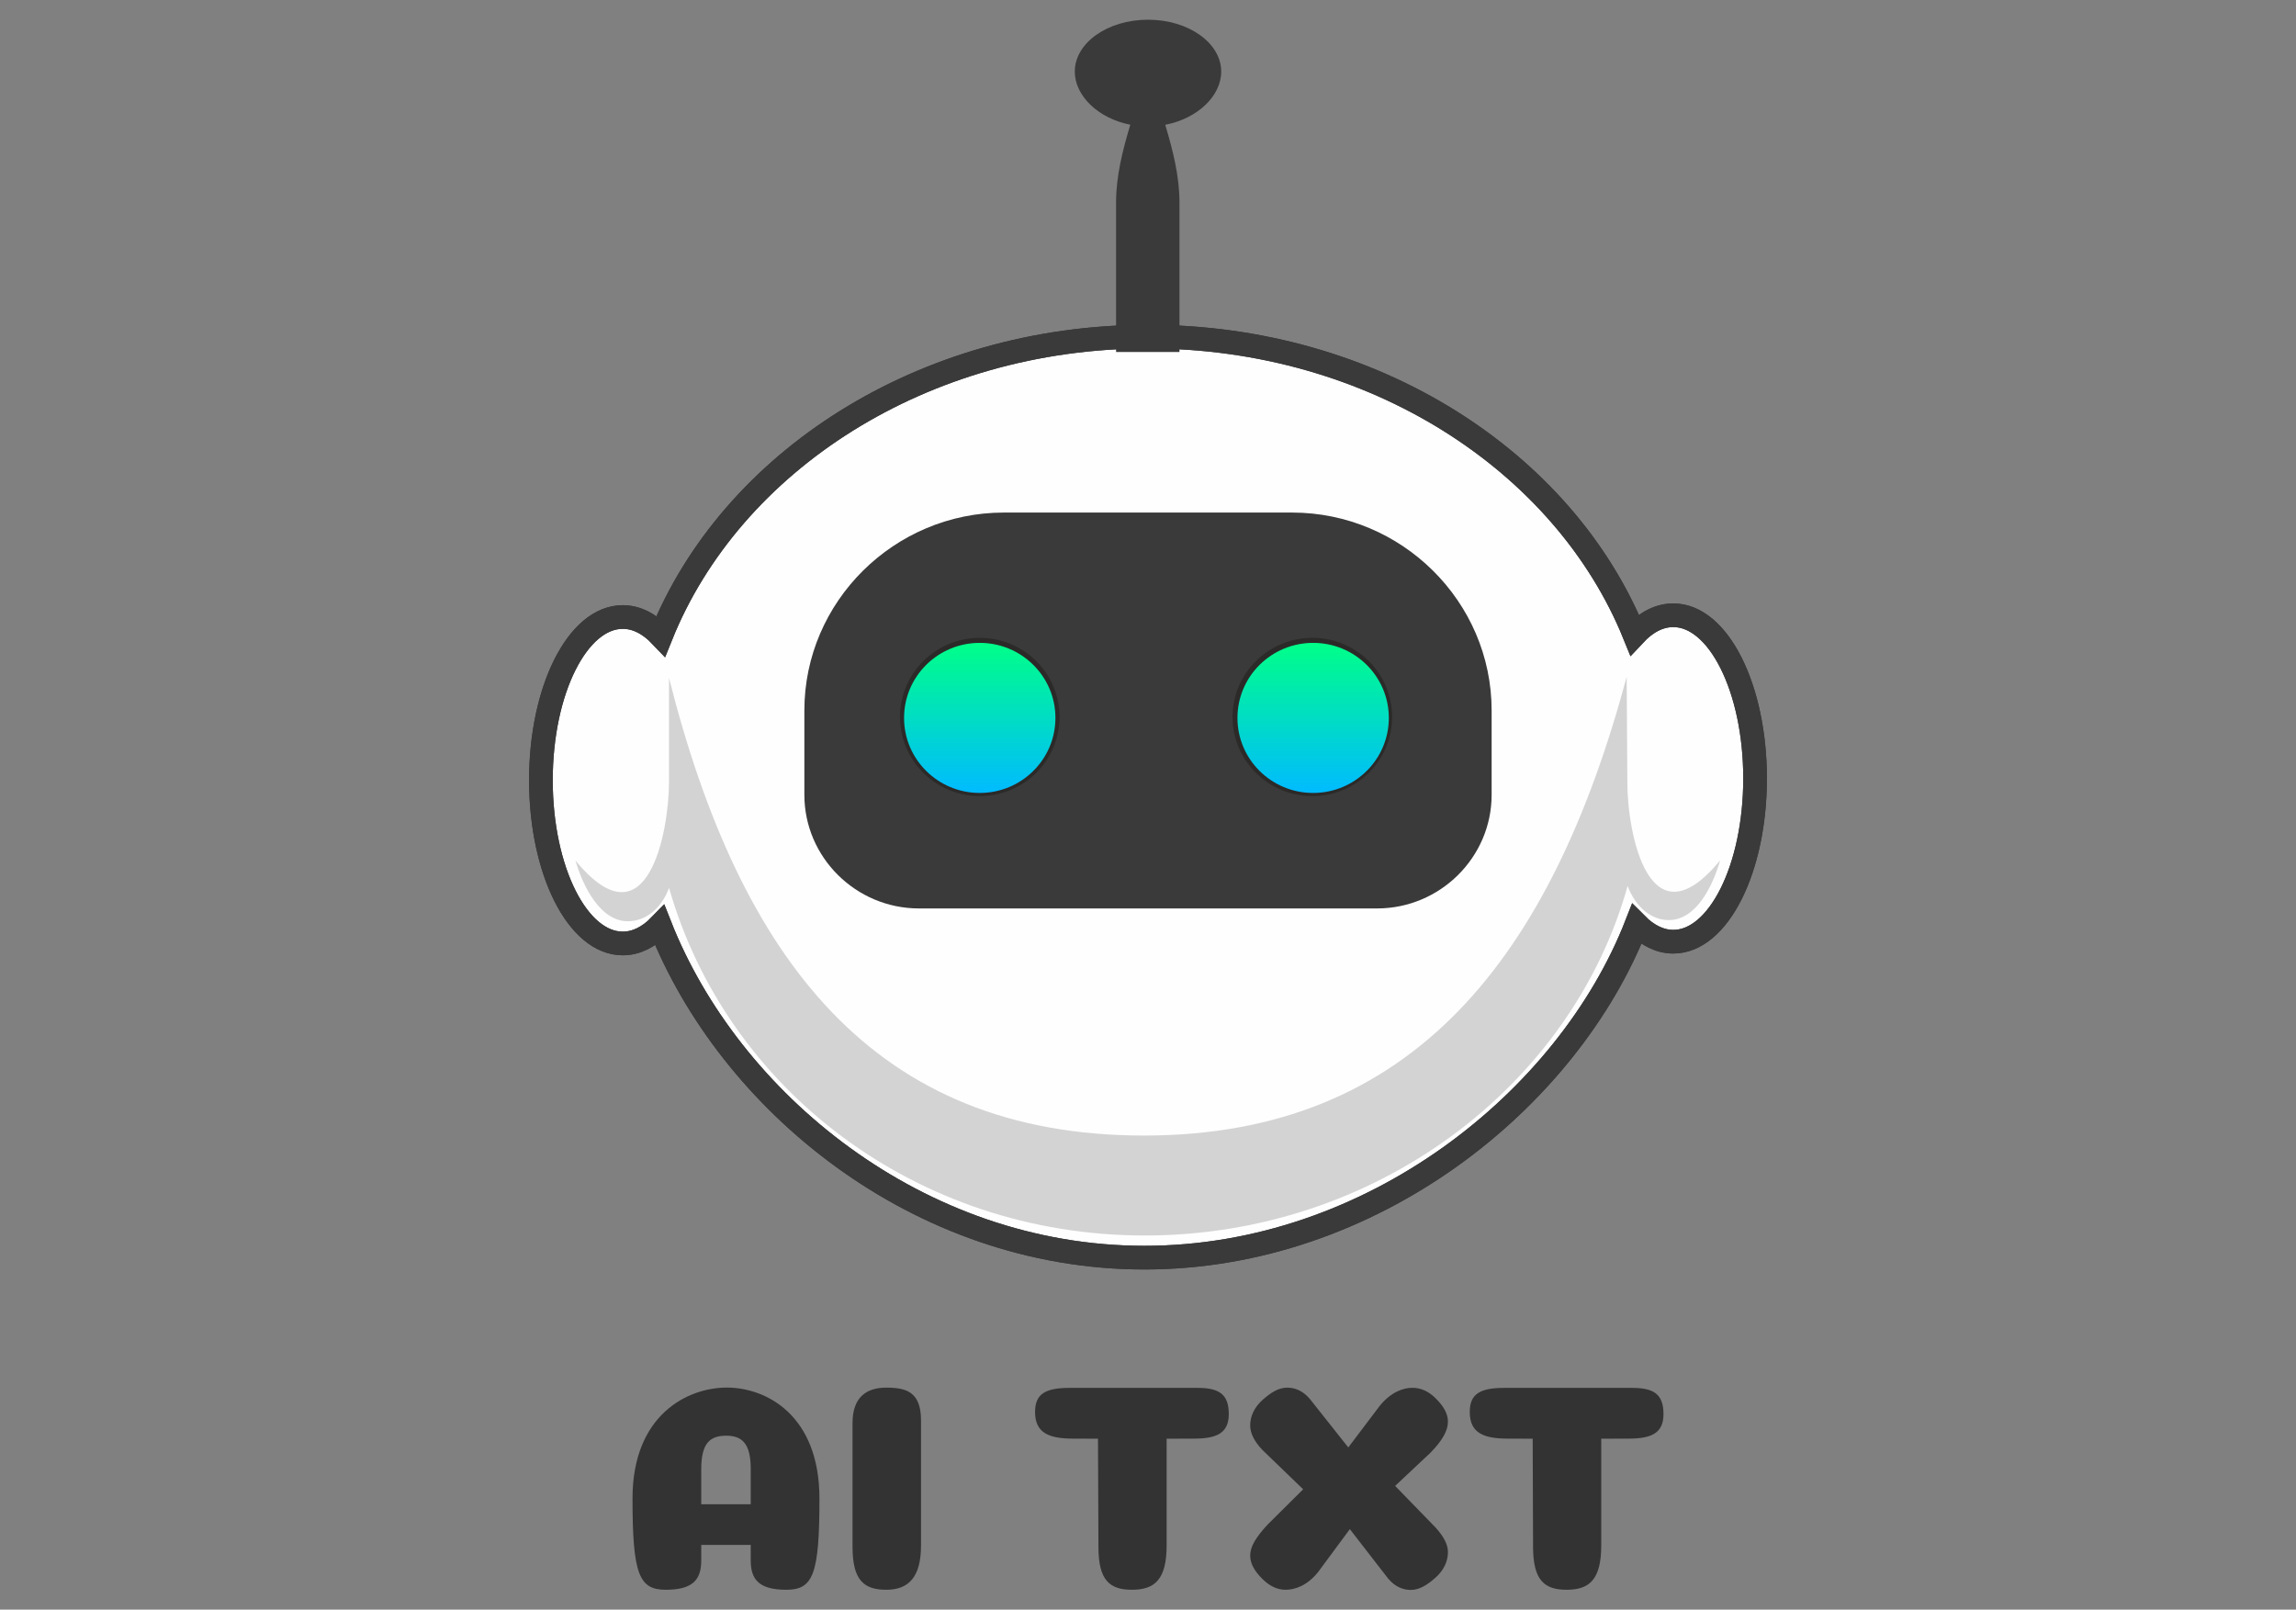 <svg width="194" height="136" viewBox="0 0 194 136" fill="none" xmlns="http://www.w3.org/2000/svg">
<rect x="0" y="0" width="194" height="136" fill="#808080" stroke="none"/>
<path fill-rule="evenodd" clip-rule="evenodd" d="M141.385 79.566C140.268 79.566 139.209 79.035 138.282 78.103C132.468 92.985 115.864 106.261 96.699 106.261C77.541 106.261 61.609 93.037 55.763 78.206C54.823 79.171 53.752 79.715 52.621 79.715C48.8 79.715 45.704 73.543 45.704 65.921C45.704 58.305 48.8 52.133 52.621 52.133C53.784 52.133 54.882 52.71 55.848 53.726C61.76 39.013 77.953 28.443 97 28.443C116.001 28.443 132.161 38.961 138.106 53.623C139.085 52.574 140.196 51.984 141.385 51.984C145.199 51.984 148.295 58.156 148.295 65.772C148.295 73.388 145.199 79.566 141.385 79.566Z" fill="#FEFEFE" stroke="#3A3A3A" stroke-width="2"/>
<path fill-rule="evenodd" clip-rule="evenodd" d="M48.623 72.708C49.263 74.923 50.733 77.838 53.045 77.838C54.495 77.838 55.834 76.86 56.533 75.02C61.341 91.936 77.364 104.39 96.731 104.39C116.157 104.39 132.775 91.859 137.523 74.865C138.242 76.717 139.574 77.74 140.998 77.74C143.311 77.74 144.702 74.91 145.342 72.695C139.339 79.988 137.491 70.383 137.504 66.083L137.445 57.191C131.089 80.823 119.449 95.945 96.666 95.945C73.889 95.945 62.543 81.095 56.527 57.276V66.077C56.527 70.241 54.711 80.104 48.623 72.708Z" fill="#D3D3D3"/>
<path fill-rule="evenodd" clip-rule="evenodd" d="M97 1.665C100.416 1.665 103.186 3.627 103.186 6.049C103.186 8.115 101.174 10.025 98.457 10.543C99.103 12.707 99.659 14.876 99.659 17.117V29.739H94.302V17.117C94.302 14.87 94.858 12.7 95.504 10.537C92.807 10.012 90.814 8.102 90.814 6.049C90.814 3.627 93.584 1.665 97 1.665Z" fill="#3A3A3A"/>
<path fill-rule="evenodd" clip-rule="evenodd" d="M109.169 43.307H84.831C75.555 43.307 67.965 50.832 67.965 60.028V67.158C67.965 72.436 72.322 76.756 77.646 76.756H116.354C121.678 76.756 126.035 72.436 126.035 67.158V60.028C126.035 50.832 118.445 43.307 109.169 43.307Z" fill="#3A3A3A"/>
<path fill-rule="evenodd" clip-rule="evenodd" d="M88.555 63.238C87.074 66.397 83.291 67.767 80.104 66.299C76.918 64.83 75.535 61.079 77.017 57.919C78.498 54.76 82.281 53.39 85.468 54.859C88.655 56.327 90.037 60.078 88.555 63.238Z" fill="url(#paint0_linear_513_12036)" stroke="#2B2A29" stroke-width="0.756"/>
<path fill-rule="evenodd" clip-rule="evenodd" d="M117.249 60.589C117.243 64.073 114.39 66.892 110.876 66.887C107.362 66.881 104.519 64.053 104.524 60.569C104.53 57.085 107.382 54.266 110.897 54.271C114.411 54.277 117.254 57.105 117.249 60.589Z" fill="url(#paint1_linear_513_12036)" stroke="#2B2A29" stroke-width="0.756"/>
<path d="M76.389 60.658C76.389 57.156 79.252 54.318 82.783 54.318C86.315 54.318 89.178 57.156 89.178 60.658C89.178 64.159 86.315 66.998 82.783 66.998C79.252 66.998 76.389 64.159 76.389 60.658Z" fill="url(#paint2_linear_513_12036)"/>
<path d="M104.559 60.658C104.559 57.156 107.422 54.318 110.953 54.318C114.485 54.318 117.348 57.156 117.348 60.658C117.348 64.159 114.485 66.998 110.953 66.998C107.422 66.998 104.559 64.159 104.559 60.658Z" fill="url(#paint3_linear_513_12036)"/>
<path fill-rule="evenodd" clip-rule="evenodd" d="M141.385 79.566C140.268 79.566 139.209 79.035 138.282 78.103C132.468 92.985 115.864 106.261 96.699 106.261C77.541 106.261 61.609 93.037 55.763 78.206C54.823 79.171 53.752 79.715 52.621 79.715C48.8 79.715 45.704 73.543 45.704 65.921C45.704 58.305 48.8 52.133 52.621 52.133C53.784 52.133 54.882 52.71 55.848 53.726C61.76 39.013 77.953 28.443 97 28.443C116.001 28.443 132.161 38.961 138.106 53.623C139.085 52.574 140.196 51.984 141.385 51.984C145.199 51.984 148.295 58.156 148.295 65.772C148.295 73.388 145.199 79.566 141.385 79.566Z" stroke="#3A3A3A" stroke-width="2"/>
<path d="M61.361 121.306C62.674 121.306 63.432 121.94 63.432 124.091V127.096H59.251V124.155C59.251 121.94 59.976 121.306 61.361 121.306ZM63.432 130.534V131.856C63.432 133.507 64.196 134.323 66.443 134.323C68.71 134.323 69.239 133.021 69.239 126.616C69.239 119.544 64.719 117.239 61.413 117.239C58.089 117.239 53.444 119.544 53.444 126.616C53.444 133.021 54 134.323 56.247 134.323C58.5 134.323 59.251 133.507 59.251 131.856V130.534H63.432Z" fill="#333333"/>
<path d="M77.822 130.573V120.01C77.816 117.588 76.561 117.245 74.883 117.245C73.256 117.245 72.035 118.003 72.035 120.237V130.761C72.048 133.52 73.001 134.323 74.883 134.323C76.803 134.323 77.822 133.222 77.822 130.573Z" fill="#333333"/>
<path d="M98.574 130.573V121.558L100.919 121.552C102.735 121.545 103.826 121.137 103.826 119.48C103.826 117.796 103.009 117.265 101.174 117.265H90.396C88.338 117.265 87.457 117.763 87.457 119.305C87.457 121.099 88.671 121.545 90.631 121.552L92.774 121.558L92.813 130.768C92.826 133.52 93.76 134.323 95.641 134.323C97.555 134.323 98.574 133.475 98.574 130.573Z" fill="#333333"/>
<path d="M110.109 125.833L107.111 128.812C106.131 129.867 105.634 130.67 105.634 131.428C105.634 132.121 106.007 132.756 106.673 133.416C107.287 134.025 107.94 134.323 108.626 134.323C109.449 134.323 110.474 133.954 111.382 132.814L114.054 129.2L117.281 133.364C117.914 134.129 118.62 134.336 119.214 134.336C119.952 134.336 120.619 133.895 121.285 133.306C121.977 132.697 122.343 131.933 122.343 131.143C122.343 130.469 121.964 129.802 121.298 129.064L117.882 125.548L120.867 122.743C121.866 121.72 122.343 120.885 122.343 120.121C122.343 119.434 121.964 118.799 121.298 118.139C120.697 117.543 120.037 117.258 119.345 117.258C118.528 117.258 117.516 117.64 116.588 118.773L113.923 122.297L110.69 118.217C110.056 117.459 109.358 117.245 108.757 117.245C108.018 117.245 107.352 117.685 106.686 118.275C106 118.884 105.634 119.648 105.634 120.438C105.634 121.111 105.994 121.804 106.673 122.517L110.109 125.833Z" fill="#333333"/>
<path d="M135.297 130.573V121.558L137.649 121.552C139.465 121.545 140.556 121.137 140.556 119.48C140.556 117.796 139.733 117.265 137.904 117.265H127.126C125.068 117.265 124.187 117.763 124.187 119.305C124.187 121.099 125.395 121.545 127.361 121.552L129.504 121.558L129.536 130.768C129.556 133.52 130.49 134.323 132.371 134.323C134.285 134.323 135.297 133.475 135.297 130.573Z" fill="#333333"/>
<defs>
<linearGradient id="paint0_linear_513_12036" x1="79.53" y1="52.559" x2="79.266" y2="68.851" gradientUnits="userSpaceOnUse">
<stop stop-color="#00FF88"/>
<stop offset="1" stop-color="#00BBFF"/>
</linearGradient>
<linearGradient id="paint1_linear_513_12036" x1="104.534" y1="54.658" x2="111.098" y2="69.595" gradientUnits="userSpaceOnUse">
<stop stop-color="#00FF88"/>
<stop offset="1" stop-color="#00BBFF"/>
</linearGradient>
<linearGradient id="paint2_linear_513_12036" x1="82.783" y1="54.318" x2="82.783" y2="66.998" gradientUnits="userSpaceOnUse">
<stop stop-color="#00FF88"/>
<stop offset="1" stop-color="#00BBFF"/>
</linearGradient>
<linearGradient id="paint3_linear_513_12036" x1="110.953" y1="54.318" x2="110.953" y2="66.998" gradientUnits="userSpaceOnUse">
<stop stop-color="#00FF88"/>
<stop offset="1" stop-color="#00BBFF"/>
</linearGradient>
</defs>
</svg>
